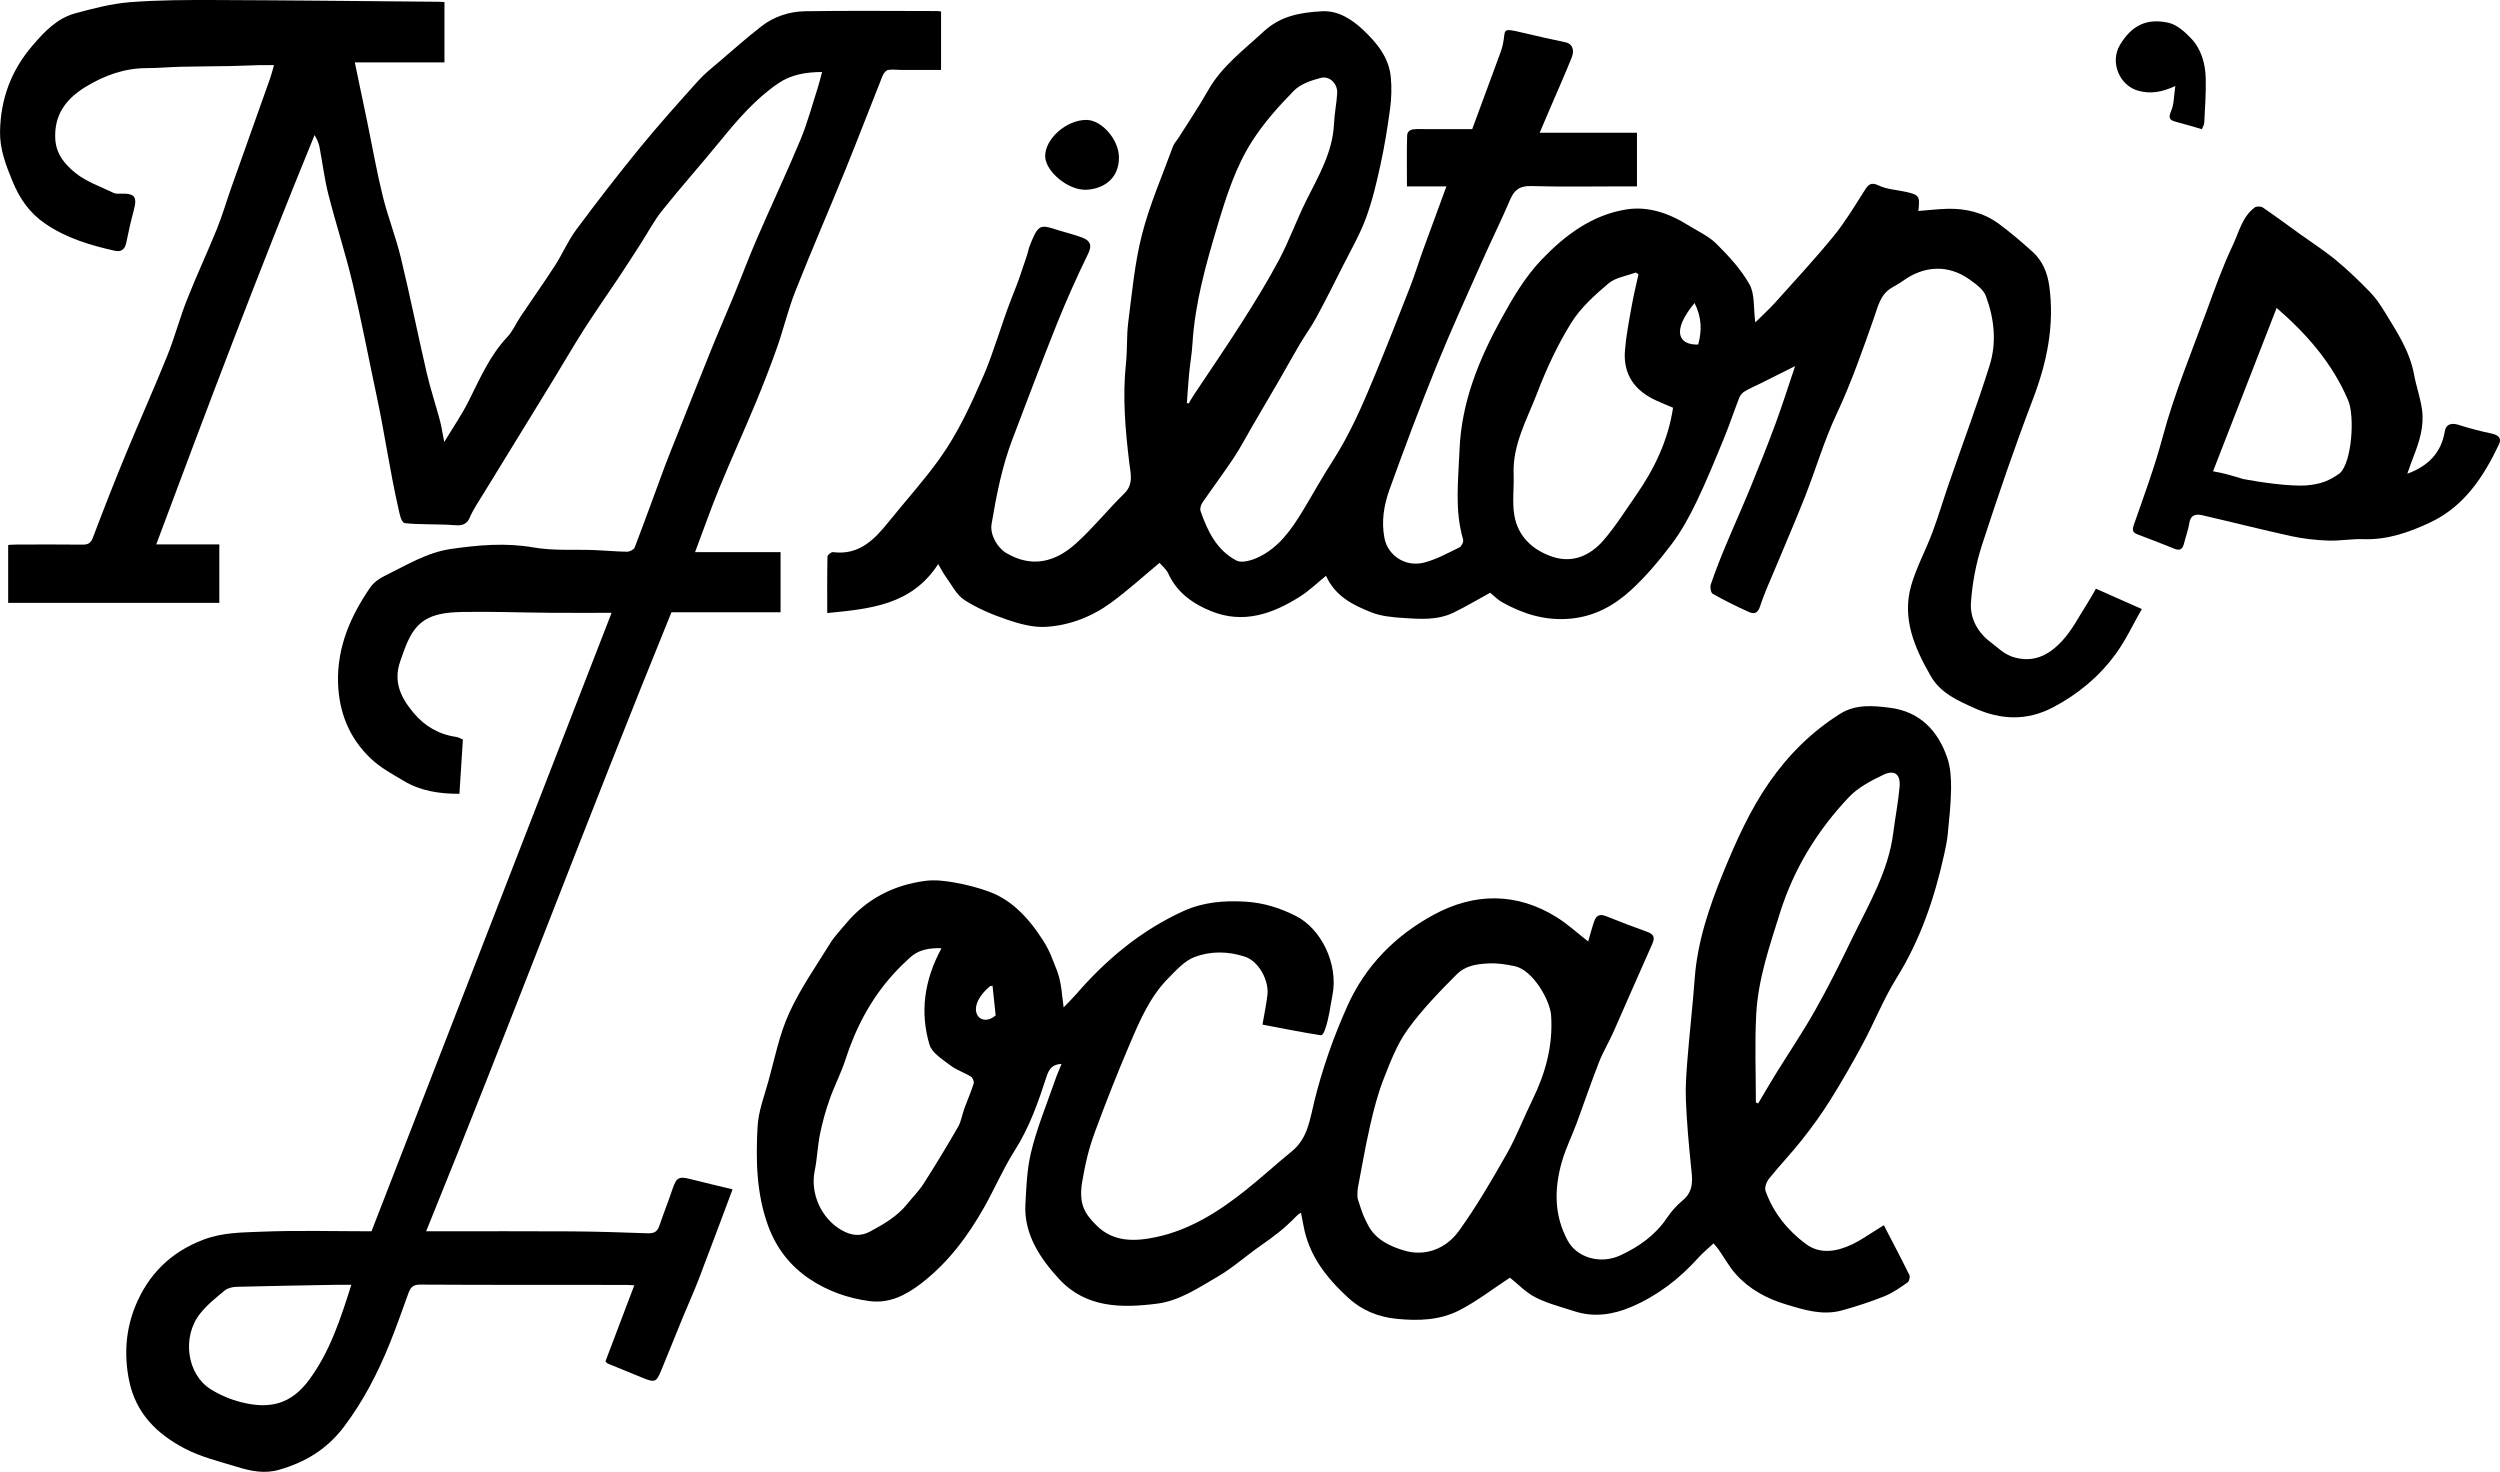 <?xml version="1.0" encoding="utf-8"?>
<!-- Generator: Adobe Illustrator 16.0.0, SVG Export Plug-In . SVG Version: 6.00 Build 0)  -->
<!DOCTYPE svg PUBLIC "-//W3C//DTD SVG 1.1//EN" "http://www.w3.org/Graphics/SVG/1.1/DTD/svg11.dtd">
<svg version="1.1" id="Layer_1" xmlns="http://www.w3.org/2000/svg" xmlns:xlink="http://www.w3.org/1999/xlink" x="0px" y="0px"
	 width="289.689px" height="170.547px" viewBox="0 0 289.689 170.547" enable-background="new 0 0 289.689 170.547"
	 xml:space="preserve">
<g>
	<g>
		<path d="M70.155,157.754c1.106-2.918,2.204-5.816,3.343-8.818c-0.469-0.021-0.772-0.047-1.082-0.047
			c-7.916-0.006-15.832,0.01-23.746-0.035c-0.818-0.004-1.108,0.34-1.345,0.992c-0.7,1.932-1.377,3.877-2.146,5.783
			c-1.388,3.434-3.05,6.678-5.314,9.684c-2.003,2.65-4.51,4.134-7.562,5.009c-1.653,0.471-3.256,0.139-4.813-0.341
			c-2.063-0.637-4.22-1.147-6.106-2.145c-3.196-1.684-5.658-4.055-6.431-7.902c-0.604-3.008-0.366-5.91,0.742-8.621
			c1.485-3.612,4.059-6.229,7.896-7.674c2.208-0.832,4.414-0.82,6.617-0.914c4.271-0.174,8.552-0.049,12.839-0.049
			c9.269-23.869,18.524-47.719,27.821-71.667c-2.514,0-4.831,0.016-7.146-0.004c-3.341-0.027-6.684-0.151-10.021-0.097
			c-1.356,0.022-2.852,0.125-4.034,0.7c-1.979,0.96-2.59,3.026-3.29,5.015c-0.859,2.448,0.134,4.298,1.566,6.005
			c1.257,1.501,2.914,2.487,4.923,2.762c0.231,0.031,0.451,0.177,0.771,0.308c-0.135,2.049-0.269,4.129-0.403,6.286
			c-2.323,0-4.483-0.324-6.427-1.482c-1.344-0.799-2.76-1.568-3.873-2.633c-2.458-2.345-3.663-5.336-3.764-8.736
			c-0.122-4.137,1.442-7.734,3.728-11.06c0.382-0.555,1.009-1.018,1.625-1.318c2.507-1.225,4.918-2.741,7.743-3.146
			c3.173-0.456,6.331-0.739,9.569-0.173c2.317,0.404,4.741,0.212,7.117,0.306c1.233,0.049,2.466,0.173,3.699,0.188
			c0.306,0,0.798-0.237,0.89-0.484c1.196-3.122,2.328-6.27,3.491-9.404c0.426-1.146,0.893-2.277,1.345-3.414
			c1.33-3.341,2.646-6.687,3.997-10.02c0.864-2.141,1.794-4.257,2.673-6.394c0.903-2.192,1.73-4.418,2.675-6.592
			c1.652-3.823,3.438-7.592,5.034-11.435c0.818-1.968,1.365-4.046,2.022-6.08c0.168-0.528,0.292-1.069,0.479-1.764
			c-1.881,0.005-3.604,0.297-5.104,1.33c-2.605,1.787-4.647,4.154-6.633,6.586c-2.23,2.736-4.582,5.375-6.786,8.132
			c-0.955,1.189-1.669,2.572-2.501,3.86c-0.851,1.321-1.701,2.645-2.572,3.953c-1.322,1.987-2.696,3.938-3.979,5.947
			c-1.237,1.934-2.383,3.924-3.581,5.883c-2.679,4.366-5.362,8.726-8.035,13.092c-0.586,0.955-1.229,1.89-1.665,2.91
			c-0.385,0.896-1.189,0.864-1.77,0.816c-1.706-0.144-4.123-0.044-5.734-0.235c-0.442-0.103-0.617-1.205-0.725-1.67
			c-0.982-4.292-1.596-8.695-2.514-13.002c-0.933-4.382-1.771-8.786-2.805-13.143c-0.82-3.458-1.931-6.846-2.806-10.29
			c-0.456-1.792-0.674-3.642-1.021-5.458c-0.094-0.471-0.287-0.919-0.577-1.404c-6.426,15.68-12.4,31.506-18.344,47.428
			c2.378,0,4.813,0,7.308,0c0,2.302,0,4.499,0,6.779c-8.118,0-16.254,0-24.467,0c0-2.221,0-4.412,0-6.714
			C1.264,63.128,1.604,63.1,1.945,63.1c2.532-0.006,5.062-0.023,7.593,0.009c0.644,0.007,0.976-0.146,1.225-0.809
			c1.225-3.234,2.483-6.455,3.804-9.651c1.571-3.812,3.265-7.575,4.806-11.398c0.861-2.132,1.446-4.374,2.291-6.512
			c1.091-2.771,2.358-5.466,3.476-8.224c0.64-1.582,1.112-3.229,1.685-4.842c1.49-4.209,2.995-8.413,4.485-12.622
			c0.159-0.456,0.271-0.932,0.438-1.508c-0.604,0-1.119-0.011-1.628,0.001c-1.146,0.032-2.288,0.088-3.433,0.11
			c-1.898,0.035-3.797,0.037-5.697,0.081c-1.335,0.032-2.671,0.158-4.006,0.159c-2.58,0.003-4.908,0.856-7.05,2.163
			c-2.22,1.349-3.682,3.191-3.53,6.047c0.097,1.81,1.184,3.005,2.356,3.953c1.264,1.018,2.906,1.566,4.396,2.294
			c0.208,0.103,0.484,0.103,0.728,0.094c1.778-0.065,2.06,0.329,1.581,2.066c-0.331,1.204-0.589,2.431-0.843,3.652
			c-0.154,0.739-0.598,1.055-1.294,0.9c-2.862-0.635-5.643-1.469-8.112-3.161c-1.805-1.233-2.953-2.917-3.76-4.884
			c-0.771-1.876-1.502-3.743-1.451-5.846C0.089,11.417,1.3,8.16,3.762,5.284C5.169,3.64,6.621,2.115,8.733,1.54
			c2.076-0.565,4.197-1.117,6.329-1.285c3.316-0.262,6.663-0.263,9.997-0.251c8.62,0.03,17.237,0.129,25.854,0.202
			c0.175,0.002,0.351,0.02,0.589,0.034c0,2.326,0,4.619,0,6.991c-3.433,0-6.843,0-10.389,0c0.504,2.408,0.99,4.716,1.469,7.023
			c0.583,2.827,1.078,5.675,1.771,8.475c0.59,2.402,1.515,4.724,2.095,7.128c1.073,4.44,1.971,8.92,3.003,13.369
			c0.426,1.835,1.025,3.627,1.513,5.448c0.191,0.709,0.293,1.44,0.513,2.546c1.043-1.734,2.045-3.179,2.823-4.734
			c1.305-2.597,2.441-5.266,4.479-7.43c0.64-0.675,1.017-1.595,1.543-2.379c1.326-1.978,2.707-3.921,3.999-5.922
			c0.866-1.344,1.492-2.85,2.443-4.128c2.386-3.214,4.84-6.387,7.373-9.489c2.169-2.651,4.458-5.208,6.749-7.755
			c0.766-0.852,1.681-1.572,2.555-2.319c1.58-1.356,3.143-2.74,4.785-4.015c1.476-1.144,3.251-1.718,5.087-1.747
			c5.118-0.079,10.241-0.024,15.358-0.021c0.104,0,0.205,0.034,0.375,0.06c0,2.224,0,4.444,0,6.765
			c-1.549,0-3.069,0.003-4.595-0.001c-0.518-0.002-1.05-0.094-1.549,0.003c-0.251,0.049-0.521,0.397-0.631,0.671
			c-1.442,3.61-2.825,7.244-4.288,10.845c-1.92,4.72-3.951,9.396-5.827,14.133c-0.83,2.1-1.347,4.324-2.098,6.461
			c-0.766,2.167-1.597,4.315-2.479,6.438c-1.368,3.293-2.85,6.542-4.204,9.841c-0.993,2.416-1.854,4.886-2.835,7.484
			c3.461,0,6.659,0,9.91,0c0,2.341,0,4.608,0,6.965c-4.117,0-8.238,0-12.644,0c-9.677,23.734-18.678,47.763-28.427,71.731
			c0.672,0,1.048,0,1.425,0c5.134,0,10.271-0.024,15.402,0.009c2.941,0.021,5.884,0.114,8.824,0.221
			c0.683,0.022,1.117-0.125,1.354-0.814c0.48-1.426,1.043-2.82,1.521-4.246c0.479-1.428,0.727-1.574,2.195-1.197
			c1.538,0.394,3.081,0.752,4.787,1.166c-1.341,3.57-2.615,7.017-3.931,10.441c-0.551,1.436-1.189,2.828-1.772,4.248
			c-0.862,2.104-1.706,4.213-2.572,6.314c-0.546,1.33-0.742,1.404-2.061,0.871c-1.387-0.562-2.771-1.129-4.149-1.697
			C70.348,157.967,70.307,157.898,70.155,157.754z M40.711,148.879c-0.667,0-1.225-0.008-1.786,0
			c-3.836,0.07-7.673,0.129-11.509,0.23c-0.465,0.014-1.022,0.139-1.367,0.422c-1.008,0.828-2.058,1.666-2.858,2.68
			c-2.141,2.697-1.538,7.033,1.211,8.76c1.066,0.668,2.282,1.187,3.5,1.498c3.331,0.861,5.802,0.252,7.874-2.52
			C38.212,156.682,39.457,152.844,40.711,148.879z"/>
		<path d="M167.603,21.601c-1.445,0-2.933,0-4.571,0c0-2.001-0.038-3.948,0.021-5.889c0.021-0.661,0.602-0.758,1.188-0.755
			c2.104,0.018,4.203,0.007,6.353,0.007c1.117-3.02,2.226-6.021,3.327-9.024c0.101-0.26,0.162-0.532,0.225-0.804
			c0.371-1.664-0.255-1.958,2.182-1.372c1.696,0.408,3.401,0.776,5.104,1.144c0.722,0.154,1.062,0.845,0.691,1.759
			c-0.76,1.888-1.587,3.748-2.39,5.62c-0.425,0.994-0.851,1.985-1.322,3.09c3.825,0,7.513,0,11.274,0c0,2.077,0,4.085,0,6.219
			c-0.523,0-1.052,0-1.57,0c-3.563,0-7.131,0.072-10.694-0.037c-1.329-0.039-1.959,0.452-2.444,1.6
			c-0.997,2.346-2.138,4.633-3.172,6.965c-1.805,4.066-3.659,8.112-5.331,12.233c-1.922,4.734-3.718,9.519-5.448,14.324
			c-0.657,1.812-0.986,3.709-0.594,5.703c0.378,1.932,2.376,3.372,4.582,2.807c1.432-0.365,2.768-1.113,4.106-1.766
			c0.243-0.117,0.494-0.657,0.42-0.91c-1.007-3.426-0.551-6.884-0.417-10.359c0.216-5.562,2.249-10.499,4.865-15.261
			c1.333-2.424,2.747-4.826,4.67-6.834c2.723-2.835,5.848-5.169,9.818-5.795c2.562-0.403,4.999,0.481,7.199,1.863
			c1.095,0.684,2.327,1.234,3.22,2.125c1.429,1.428,2.858,2.959,3.829,4.702c0.633,1.129,0.447,2.717,0.668,4.4
			c0.849-0.836,1.623-1.533,2.317-2.305c2.276-2.539,4.602-5.047,6.762-7.689c1.323-1.62,2.413-3.442,3.542-5.217
			c0.447-0.705,0.718-1.119,1.699-0.644c0.947,0.456,2.095,0.493,3.146,0.734c1.534,0.352,1.63,0.491,1.436,2.213
			c1.141-0.088,2.241-0.223,3.35-0.252c2.164-0.057,4.204,0.442,5.961,1.729c1.364,1.002,2.649,2.109,3.91,3.242
			c1.162,1.046,1.734,2.439,1.946,3.972c0.622,4.548-0.265,8.842-1.892,13.106c-2.132,5.588-4.065,11.253-5.915,16.942
			c-0.692,2.141-1.12,4.423-1.27,6.667c-0.116,1.784,0.768,3.427,2.267,4.551c0.905,0.679,1.637,1.497,2.896,1.809
			c2.365,0.588,4.023-0.467,5.421-1.968c1.133-1.216,1.901-2.767,2.813-4.179c0.368-0.566,0.687-1.162,1.089-1.85
			c1.69,0.748,3.362,1.488,5.313,2.354c-1.021,1.791-1.855,3.604-3.011,5.187c-1.899,2.616-4.341,4.655-7.245,6.191
			c-3.062,1.621-6.097,1.467-9.096,0.123c-1.93-0.866-3.963-1.739-5.102-3.729c-1.866-3.26-3.369-6.663-2.268-10.504
			c0.603-2.099,1.678-4.058,2.446-6.115c0.711-1.893,1.279-3.841,1.944-5.756c1.567-4.546,3.267-9.054,4.702-13.643
			c0.834-2.655,0.532-5.429-0.437-8.023c-0.286-0.771-1.171-1.395-1.896-1.917c-2.438-1.738-5.24-1.635-7.724,0.168
			c-0.421,0.308-0.891,0.548-1.34,0.82c-1.283,0.781-1.56,2.18-1.998,3.428c-1.336,3.793-2.649,7.58-4.369,11.237
			c-1.418,3.024-2.36,6.272-3.585,9.394c-1.082,2.753-2.267,5.468-3.399,8.202c-0.639,1.544-1.353,3.065-1.863,4.651
			c-0.286,0.87-0.764,0.871-1.352,0.604c-1.399-0.64-2.785-1.32-4.121-2.077c-0.229-0.124-0.337-0.774-0.23-1.091
			c0.51-1.486,1.082-2.955,1.688-4.407c0.934-2.246,1.939-4.463,2.862-6.713c1.02-2.487,2.017-4.983,2.948-7.503
			c0.785-2.119,1.46-4.276,2.273-6.678c-1.465,0.735-2.721,1.365-3.973,1.992c-0.626,0.31-1.271,0.584-1.87,0.938
			c-0.265,0.157-0.516,0.443-0.626,0.729c-0.621,1.581-1.15,3.198-1.799,4.768c-1.008,2.45-2.009,4.909-3.156,7.294
			c-0.816,1.691-1.727,3.373-2.854,4.868c-1.438,1.911-2.998,3.774-4.759,5.387c-1.944,1.783-4.227,3.042-7.017,3.293
			c-2.885,0.262-5.438-0.535-7.884-1.896c-0.513-0.286-0.937-0.735-1.402-1.11c-1.402,0.77-2.781,1.597-4.226,2.297
			c-1.874,0.913-3.907,0.762-5.896,0.625c-1.219-0.085-2.492-0.196-3.606-0.635c-2.146-0.843-4.235-1.877-5.289-4.251
			c-0.993,0.805-1.931,1.72-3.012,2.406c-3.171,2.01-6.568,3.208-10.288,1.7c-2.104-0.852-3.956-2.134-4.967-4.342
			c-0.244-0.528-0.75-0.933-1.025-1.262c-1.867,1.549-3.662,3.187-5.611,4.613c-2.231,1.632-4.815,2.642-7.566,2.804
			c-1.456,0.085-3.009-0.332-4.421-0.812c-1.736-0.588-3.479-1.31-5.011-2.298c-0.941-0.609-1.507-1.818-2.214-2.777
			c-0.266-0.354-0.46-0.764-0.826-1.389c-3.085,4.771-7.904,5.187-12.859,5.678c0-2.228-0.018-4.39,0.028-6.55
			c0.003-0.182,0.437-0.535,0.629-0.511c3.05,0.396,4.825-1.471,6.507-3.563c1.952-2.429,4.056-4.745,5.864-7.272
			c2.144-2.993,3.673-6.354,5.133-9.726c1.056-2.436,2.149-6.18,3.12-8.651c0.654-1.679,0.833-2.074,1.394-3.787
			c0.233-0.721,0.5-1.372,0.714-2.288c1.012-2.671,1.248-2.694,3.065-2.114c1.029,0.329,2.089,0.571,3.095,0.953
			c0.872,0.329,1.191,0.833,0.683,1.874c-1.301,2.667-2.518,5.383-3.623,8.137c-1.773,4.416-3.438,8.877-5.136,13.324
			c-1.218,3.182-1.867,6.509-2.429,9.852c-0.213,1.266,0.707,2.773,1.685,3.354c3.021,1.795,5.732,1.036,8.106-1.108
			c1.987-1.796,3.681-3.91,5.597-5.793c1.085-1.065,0.722-2.291,0.58-3.445c-0.469-3.869-0.81-7.729-0.395-11.629
			c0.17-1.584,0.061-3.198,0.266-4.773c0.441-3.408,0.745-6.87,1.599-10.182c0.89-3.465,2.346-6.783,3.574-10.156
			c0.146-0.385,0.456-0.707,0.685-1.064c1.138-1.813,2.344-3.59,3.396-5.453c1.584-2.806,4.111-4.653,6.402-6.787
			c1.997-1.861,4.314-2.232,6.767-2.375c1.898-0.113,3.5,0.947,4.779,2.147c1.573,1.473,3.013,3.202,3.221,5.507
			c0.11,1.191,0.078,2.422-0.081,3.608c-0.297,2.206-0.652,4.407-1.128,6.58c-0.452,2.077-0.947,4.167-1.683,6.153
			c-0.703,1.893-1.729,3.665-2.643,5.477c-1.005,2.004-2.012,4.009-3.079,5.982c-0.583,1.077-1.313,2.075-1.939,3.132
			c-0.803,1.354-1.556,2.736-2.344,4.098c-1.067,1.846-2.149,3.684-3.226,5.524c-0.688,1.181-1.317,2.398-2.074,3.535
			c-1.175,1.763-2.446,3.461-3.646,5.213c-0.177,0.257-0.297,0.693-0.201,0.966c0.808,2.326,1.884,4.539,4.157,5.727
			c0.602,0.313,1.708-0.003,2.438-0.339c2.434-1.108,3.906-3.218,5.242-5.42c1.163-1.914,2.241-3.882,3.458-5.763
			c2.021-3.136,3.489-6.535,4.903-9.956c1.399-3.389,2.744-6.8,4.076-10.216c0.549-1.4,0.981-2.839,1.492-4.251
			C165.782,26.55,166.688,24.102,167.603,21.601z M189.858,31.779c-0.105-0.069-0.208-0.134-0.312-0.201
			c-1.069,0.405-2.345,0.571-3.168,1.268c-1.598,1.357-3.24,2.83-4.327,4.587c-1.584,2.562-2.878,5.348-3.955,8.167
			c-1.155,3.014-2.831,5.917-2.704,9.326c0.06,1.614-0.188,3.271,0.092,4.841c0.438,2.453,2.182,4.023,4.469,4.766
			c2.311,0.751,4.346-0.179,5.848-1.92c1.396-1.614,2.539-3.449,3.764-5.206c2.146-3.077,3.735-6.401,4.3-10.161
			c-0.612-0.26-1.284-0.535-1.945-0.834c-2.496-1.132-3.854-3.021-3.627-5.812c0.131-1.63,0.441-3.249,0.729-4.863
			C189.251,34.408,189.572,33.096,189.858,31.779z M137.531,46.694c0.067,0.021,0.138,0.042,0.205,0.064
			c0.208-0.346,0.406-0.701,0.629-1.037c1.842-2.777,3.733-5.522,5.52-8.335c1.521-2.392,3.018-4.81,4.342-7.312
			c1.174-2.219,2.024-4.61,3.148-6.859c1.422-2.844,3.057-5.588,3.203-8.894c0.053-1.183,0.305-2.356,0.371-3.537
			c0.057-1.061-0.862-2.021-1.884-1.761c-1.114,0.285-2.376,0.714-3.146,1.499c-1.765,1.796-3.472,3.714-4.823,5.825
			c-1.906,2.972-2.98,6.352-3.999,9.737c-1.353,4.508-2.632,9.017-2.922,13.75c-0.069,1.156-0.274,2.3-0.386,3.454
			C137.68,44.42,137.616,45.557,137.531,46.694z M196.36,35.108c-2.765,3.335-1.789,4.896,0.421,4.815
			C197.216,38.327,197.198,36.796,196.36,35.108z"/>
		<path d="M174.964,148.049c-1.966,1.285-3.829,2.744-5.896,3.799c-2.241,1.139-4.716,1.226-7.251,0.971
			c-2.184-0.223-4.041-1.016-5.586-2.432c-2.489-2.283-4.564-4.887-5.186-8.361c-0.084-0.479-0.187-0.957-0.293-1.498
			c-0.219,0.095-0.46,0.32-0.576,0.439c-1.354,1.4-2.604,2.336-4.104,3.379c-1.673,1.162-3.2,2.551-4.95,3.57
			c-2.22,1.295-4.458,2.814-7.035,3.146c-4.083,0.521-8.225,0.521-11.332-2.824c-2.19-2.358-4.11-5.202-3.938-8.627
			c0.103-2.032,0.179-4.036,0.631-5.981c0.676-2.879,1.839-5.646,2.808-8.457c0.21-0.619,0.484-1.219,0.755-1.892
			c-1.042,0.05-1.436,0.531-1.736,1.453c-0.962,2.963-1.985,5.896-3.688,8.568c-1.329,2.09-2.312,4.395-3.528,6.559
			c-1.907,3.38-4.176,6.438-7.312,8.854c-1.833,1.412-3.737,2.348-6.005,2.049c-2.472-0.324-4.84-1.16-6.932-2.562
			c-2.271-1.523-3.867-3.591-4.813-6.188c-1.357-3.736-1.423-7.617-1.213-11.486c0.098-1.748,0.761-3.469,1.238-5.185
			c0.742-2.653,1.269-5.418,2.398-7.899c1.29-2.846,3.116-5.451,4.771-8.127c0.494-0.806,1.172-1.498,1.779-2.23
			c2.408-2.904,5.538-4.523,9.231-5.014c1.108-0.146,2.285-0.01,3.397,0.188c1.366,0.246,2.741,0.589,4.046,1.074
			c2.356,0.879,4.1,2.608,5.524,4.604c1.001,1.408,1.429,2.201,2.04,3.847c0.504,1.17,0.637,1.813,0.813,3.022
			c0.012,0.353,0.188,1.418,0.225,1.928c0.482-0.508,0.989-0.995,1.449-1.522c3.502-4.047,7.538-7.412,12.438-9.642
			c2.278-1.034,4.678-1.243,7.192-1.09c2.107,0.129,3.97,0.724,5.811,1.644c2.92,1.459,4.999,5.556,4.253,9.254
			c-0.255,1.265-0.391,2.608-0.82,3.824c-0.113,0.323-0.272,0.795-0.555,0.752c-2.21-0.343-4.405-0.789-6.723-1.228
			c0.202-1.19,0.438-2.311,0.573-3.438c0.194-1.631-0.966-3.89-2.616-4.435c-1.966-0.645-3.967-0.655-5.809,0.035
			c-1.174,0.439-2.146,1.537-3.073,2.473c-2.108,2.134-3.28,4.865-4.432,7.566c-1.439,3.371-2.788,6.785-4.056,10.23
			c-0.709,1.92-1.128,3.68-1.501,5.906c-0.377,2.522,0.34,3.59,1.676,4.928c1.968,1.969,4.464,1.875,6.892,1.361
			c3.928-0.832,7.259-2.943,10.355-5.404c1.842-1.467,3.58-3.062,5.403-4.549c1.859-1.519,2.082-3.729,2.604-5.822
			c0.934-3.779,2.217-7.424,3.812-10.988c2.125-4.74,5.604-8.201,10.015-10.596c4.689-2.547,9.614-2.621,14.297,0.32
			c1.271,0.805,2.398,1.846,3.6,2.779c0.243-0.826,0.438-1.597,0.7-2.351c0.223-0.647,0.648-0.873,1.354-0.591
			c1.588,0.642,3.181,1.255,4.787,1.826c0.805,0.285,0.912,0.681,0.569,1.439c-1.518,3.377-2.979,6.781-4.483,10.166
			c-0.524,1.18-1.205,2.297-1.672,3.496c-0.916,2.338-1.719,4.723-2.592,7.076c-0.562,1.51-1.287,2.965-1.725,4.506
			c-0.867,3.086-0.912,6.135,0.682,9.086c1.061,1.971,3.783,2.809,6.135,1.707c2.124-0.998,4.002-2.299,5.345-4.295
			c0.515-0.758,1.141-1.479,1.848-2.059c1.365-1.127,1.121-2.525,0.962-4.004c-0.268-2.554-0.484-5.109-0.591-7.672
			c-0.063-1.587,0.065-3.187,0.192-4.771c0.248-3.092,0.604-6.176,0.831-9.266c0.318-4.287,1.69-8.312,3.284-12.224
			c1.485-3.621,3.08-7.22,5.339-10.479c2.229-3.209,4.915-5.884,8.213-7.961c1.821-1.146,3.829-0.957,5.769-0.713
			c3.472,0.436,5.593,2.643,6.672,5.835c0.374,1.112,0.448,2.377,0.431,3.569c-0.021,1.763-0.219,3.524-0.389,5.281
			c-0.081,0.801-0.251,1.596-0.428,2.383c-1.11,5.013-2.736,9.808-5.48,14.22c-1.506,2.426-2.573,5.116-3.928,7.646
			c-1.188,2.213-2.438,4.396-3.771,6.523c-0.997,1.6-2.116,3.133-3.282,4.614c-1.215,1.539-2.574,2.955-3.803,4.479
			c-0.294,0.367-0.556,1.041-0.421,1.429c0.893,2.521,2.542,4.56,4.645,6.135c1.694,1.272,3.638,0.906,5.438,0.047
			c0.94-0.446,1.796-1.065,2.69-1.61c0.297-0.18,0.587-0.363,0.938-0.59c1.025,1.981,2.022,3.866,2.963,5.778
			c0.101,0.211-0.021,0.722-0.204,0.849c-0.854,0.588-1.719,1.213-2.67,1.598c-1.617,0.646-3.283,1.195-4.968,1.654
			c-2.232,0.61-4.377-0.07-6.494-0.713c-2.194-0.662-4.183-1.734-5.728-3.441c-0.792-0.869-1.365-1.938-2.044-2.906
			c-0.155-0.229-0.352-0.428-0.587-0.711c-0.633,0.594-1.264,1.104-1.796,1.699c-2.188,2.434-4.737,4.383-7.753,5.668
			c-2.114,0.898-4.317,1.229-6.569,0.498c-1.521-0.494-3.097-0.893-4.504-1.605C176.812,149.773,175.894,148.788,174.964,148.049z
			 M157.347,137.624c-0.063,0.399-0.078,1.174-0.013,1.31c0.603,1.873,0.603,1.873,1.188,3.022c0.885,1.737,2.67,2.512,4.271,2.974
			c2.392,0.688,4.772-0.253,6.221-2.246c2.062-2.854,3.847-5.927,5.59-8.996c1.135-2,1.951-4.179,2.97-6.248
			c1.51-3.086,2.394-6.277,2.163-9.76c-0.12-1.802-2.128-5.273-4.196-5.716c-0.997-0.213-1.948-0.375-3.059-0.325
			c-1.53,0.063-2.75,0.327-3.686,1.266c-2.012,2.018-4.021,4.09-5.685,6.393c-1.22,1.695-2.009,3.74-2.775,5.711
			c-0.687,1.754-1.163,3.604-1.577,5.439C158.174,133.025,157.849,135.023,157.347,137.624z M109.097,109.87
			c-1.518-0.029-2.684,0.2-3.65,1.086c-0.676,0.612-1.328,1.254-1.939,1.93c-2.605,2.878-4.357,6.228-5.547,9.912
			c-0.504,1.56-1.276,3.027-1.821,4.574c-0.463,1.312-0.843,2.66-1.119,4.021c-0.286,1.407-0.326,2.864-0.616,4.274
			c-0.541,2.633,0.765,5.531,3.104,6.871c1.108,0.639,2.173,0.778,3.299,0.174c1.588-0.856,3.15-1.746,4.309-3.192
			c0.636-0.797,1.373-1.521,1.918-2.379c1.38-2.156,2.708-4.347,3.982-6.562c0.375-0.652,0.479-1.453,0.742-2.173
			c0.351-0.95,0.762-1.878,1.066-2.841c0.07-0.224-0.106-0.681-0.308-0.806c-0.772-0.475-1.68-0.76-2.393-1.307
			c-0.908-0.695-2.137-1.441-2.422-2.406C106.602,117.314,107.065,113.633,109.097,109.87z M203.463,127.75
			c0.085,0.037,0.176,0.076,0.264,0.109c0.688-1.156,1.372-2.326,2.079-3.479c1.513-2.443,3.129-4.834,4.538-7.338
			c1.515-2.682,2.89-5.439,4.229-8.215c1.935-3.988,4.25-7.832,4.815-12.355c0.223-1.779,0.578-3.541,0.729-5.324
			c0.117-1.438-0.594-1.991-1.897-1.364c-1.43,0.684-2.936,1.477-3.999,2.606c-3.635,3.849-6.362,8.279-7.966,13.385
			c-1.213,3.871-2.546,7.724-2.755,11.8C203.325,120.959,203.463,124.357,203.463,127.75z M115.01,114.225
			c-0.093,0.015-0.187,0.027-0.277,0.045c-3.128,2.613-1.156,4.953,0.64,3.388C115.239,116.426,115.126,115.327,115.01,114.225z"/>
		<path d="M278.945,54.899c2.429-0.899,3.942-2.422,4.354-4.946c0.137-0.823,0.798-0.98,1.604-0.717
			c1.256,0.402,2.539,0.735,3.833,1.007c0.753,0.161,1.17,0.529,0.841,1.23c-1.785,3.774-4.044,7.215-7.965,9.06
			c-2.433,1.146-4.981,2.047-7.781,1.943c-1.354-0.052-2.723,0.219-4.08,0.164c-1.436-0.057-2.885-0.216-4.285-0.521
			c-3.438-0.753-6.857-1.63-10.295-2.418c-0.698-0.159-1.33-0.062-1.479,0.895c-0.124,0.788-0.41,1.552-0.604,2.329
			c-0.149,0.61-0.397,0.96-1.111,0.667c-1.407-0.576-2.829-1.115-4.246-1.653c-0.573-0.214-0.704-0.454-0.476-1.111
			c1.176-3.359,2.414-6.705,3.33-10.133c1.333-4.979,3.299-9.721,5.066-14.534c0.951-2.59,1.87-5.205,3.051-7.69
			c0.732-1.527,1.093-3.334,2.563-4.432c0.209-0.154,0.725-0.143,0.945,0.011c1.47,0.997,2.895,2.059,4.335,3.095
			c1.388,1,2.839,1.925,4.154,3.014c1.382,1.142,2.676,2.398,3.928,3.684c0.657,0.672,1.202,1.476,1.693,2.282
			c1.4,2.293,2.906,4.536,3.408,7.262c0.251,1.362,0.729,2.688,0.923,4.057c0.269,1.896-0.286,3.696-0.979,5.448
			C279.423,53.531,279.203,54.185,278.945,54.899z M263.807,35.68c-2.438,6.254-4.875,12.522-7.371,18.933
			c1.174,0.188,2.259,0.515,3.503,0.896c1.931,0.371,5.311,0.855,7.244,0.744c1.78-0.148,2.751-0.562,3.938-1.412
			c1.407-1.263,1.754-6.596,0.983-8.424C270.252,42.03,267.208,38.629,263.807,35.68z"/>
		<path d="M255.142,14.97c-1.068-0.308-2.018-0.603-2.98-0.849c-0.746-0.193-0.944-0.424-0.584-1.255
			c0.353-0.805,0.318-1.775,0.488-2.901c-1.608,0.75-2.913,0.93-4.292,0.55c-2.21-0.606-3.312-3.347-2.114-5.326
			c1.34-2.213,3.037-3.103,5.575-2.562c0.973,0.207,1.92,1.041,2.646,1.808c1.191,1.251,1.658,2.906,1.707,4.602
			c0.052,1.727-0.088,3.459-0.169,5.188C255.41,14.455,255.254,14.678,255.142,14.97z"/>
		<path d="M125.872,13.895c1.785,0,3.755,2.264,3.786,4.301c0.037,2.588-1.912,3.717-3.791,3.792
			c-2.109,0.081-4.693-2.118-4.754-3.827C121.044,16.131,123.54,13.895,125.872,13.895z"/>
	</g>
</g>
</svg>
